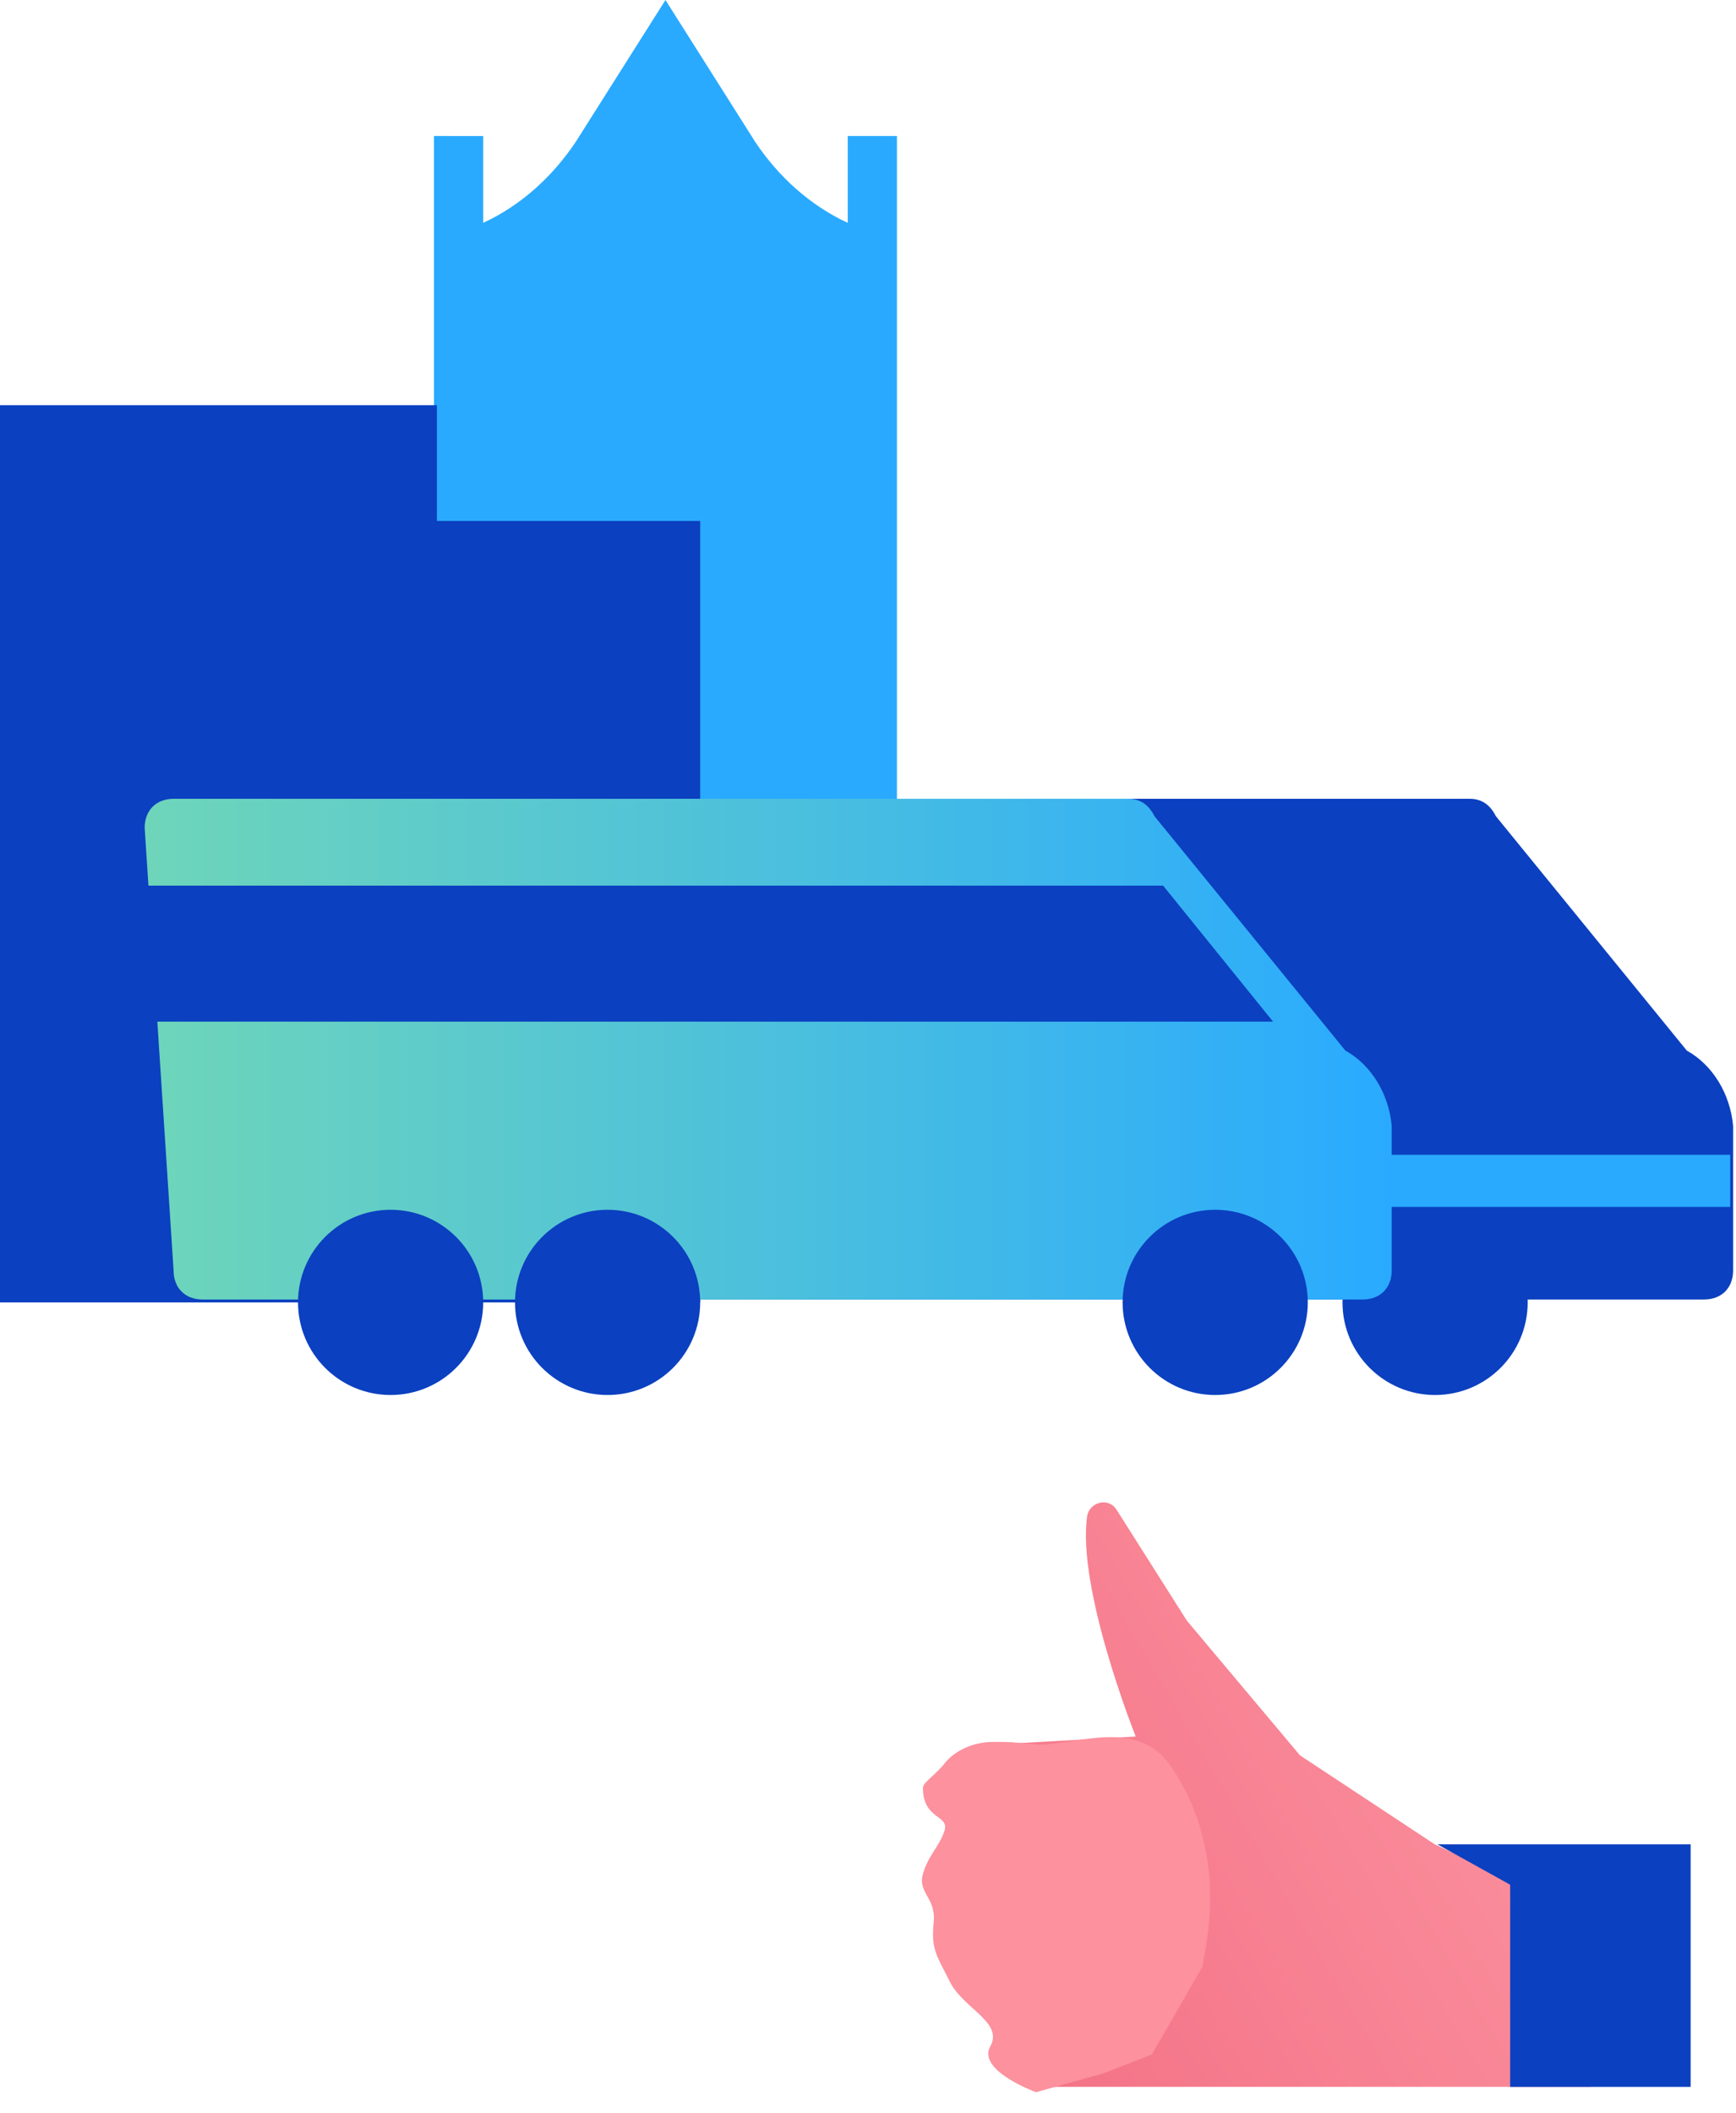 <svg viewBox="0 0 60 73" width="60" height="73" xmlns="http://www.w3.org/2000/svg"><defs><linearGradient x1="-.183%" y1="50.289%" x2="99.796%" y2="50.289%" id="a"><stop stop-color="#6FD6B9" offset="0%"/><stop stop-color="#29AAFF" offset="100%"/></linearGradient><linearGradient x1="-10.318%" y1="90.103%" x2="92.461%" y2="31.056%" id="b"><stop stop-color="#F36F84" offset="0%"/><stop stop-color="#FB929F" offset="99.83%"/></linearGradient></defs><g fill-rule="nonzero" fill="none"><path d="M29.3 4.7v3c-1.3-.6-2.4-1.6-3.2-2.8L23 0l-3.1 4.9c-.8 1.2-1.9 2.2-3.2 2.8v-3H15v39.5h16V4.7h-1.7z" fill="#29AAFF"/><path fill="#0B40C0" d="M.1 18h24.1v27H.1z"/><path fill="#0B40C0" d="M0 14h15.1v31H0z"/><circle fill="#0B40C0" cx="49.6" cy="45" r="3.2"/><path d="M58.3 36.3l-6.6-8.1c-.2-.4-.5-.6-.9-.6h-33c-.6 0-1 .4-1 1l1 15.3c0 .6.4 1 1 1h40.1c.6 0 1-.4 1-1v-5c-.1-1.1-.7-2.1-1.6-2.6z" fill="#0B40C0"/><path d="M46.5 36.3l-6.6-8.1c-.2-.4-.5-.6-.9-.6H6c-.6 0-1 .4-1 1l1 15.3c0 .6.4 1 1 1h40.1c.6 0 1-.4 1-1v-5c-.1-1.1-.7-2.1-1.6-2.6z" fill="url(#a)"/><circle fill="#0B40C0" cx="13.5" cy="45" r="3.2"/><circle fill="#0B40C0" cx="21" cy="45" r="3.2"/><circle fill="#0B40C0" cx="42" cy="45" r="3.2"/><path fill="#0B40C0" d="M44 35.3H5.4l-.3-4.7h35.1z"/><path fill="#29AAFF" d="M48 39.9h11.8v1.8H48z"/><path d="M7.389 8.09S5.34 2.97 5.713.456c.093-.466.745-.652 1.024-.186l2.42 3.817 3.911 4.655 4.655 3.072 5.4 2.514v5.866H3.944L2.454 8.37l4.935-.28z" fill="url(#b)" transform="translate(31.864 51.91)"/><path d="M40.463 61.025c-1.117-1.676-3.259-.745-4.562-.745-1.024-.093-.931-.093-1.583-.093-.652 0-1.303.28-1.676.745-.279.372-.744.651-.744.838 0 1.117.93.93.744 1.49-.186.558-.558.837-.744 1.489-.187.652.465.838.372 1.676-.093.93.093 1.117.559 2.048.465.931 1.862 1.397 1.396 2.235-.465.838 1.583 1.582 1.583 1.582l2.327-.651 1.676-.652 1.77-3.072c-.094-.094 1.117-3.632-1.118-6.89z" fill="#FD919E"/><path fill="#0B40C0" d="M49.68 63.725h8.752v8.38h-6.238V65.12z"/></g></svg>
